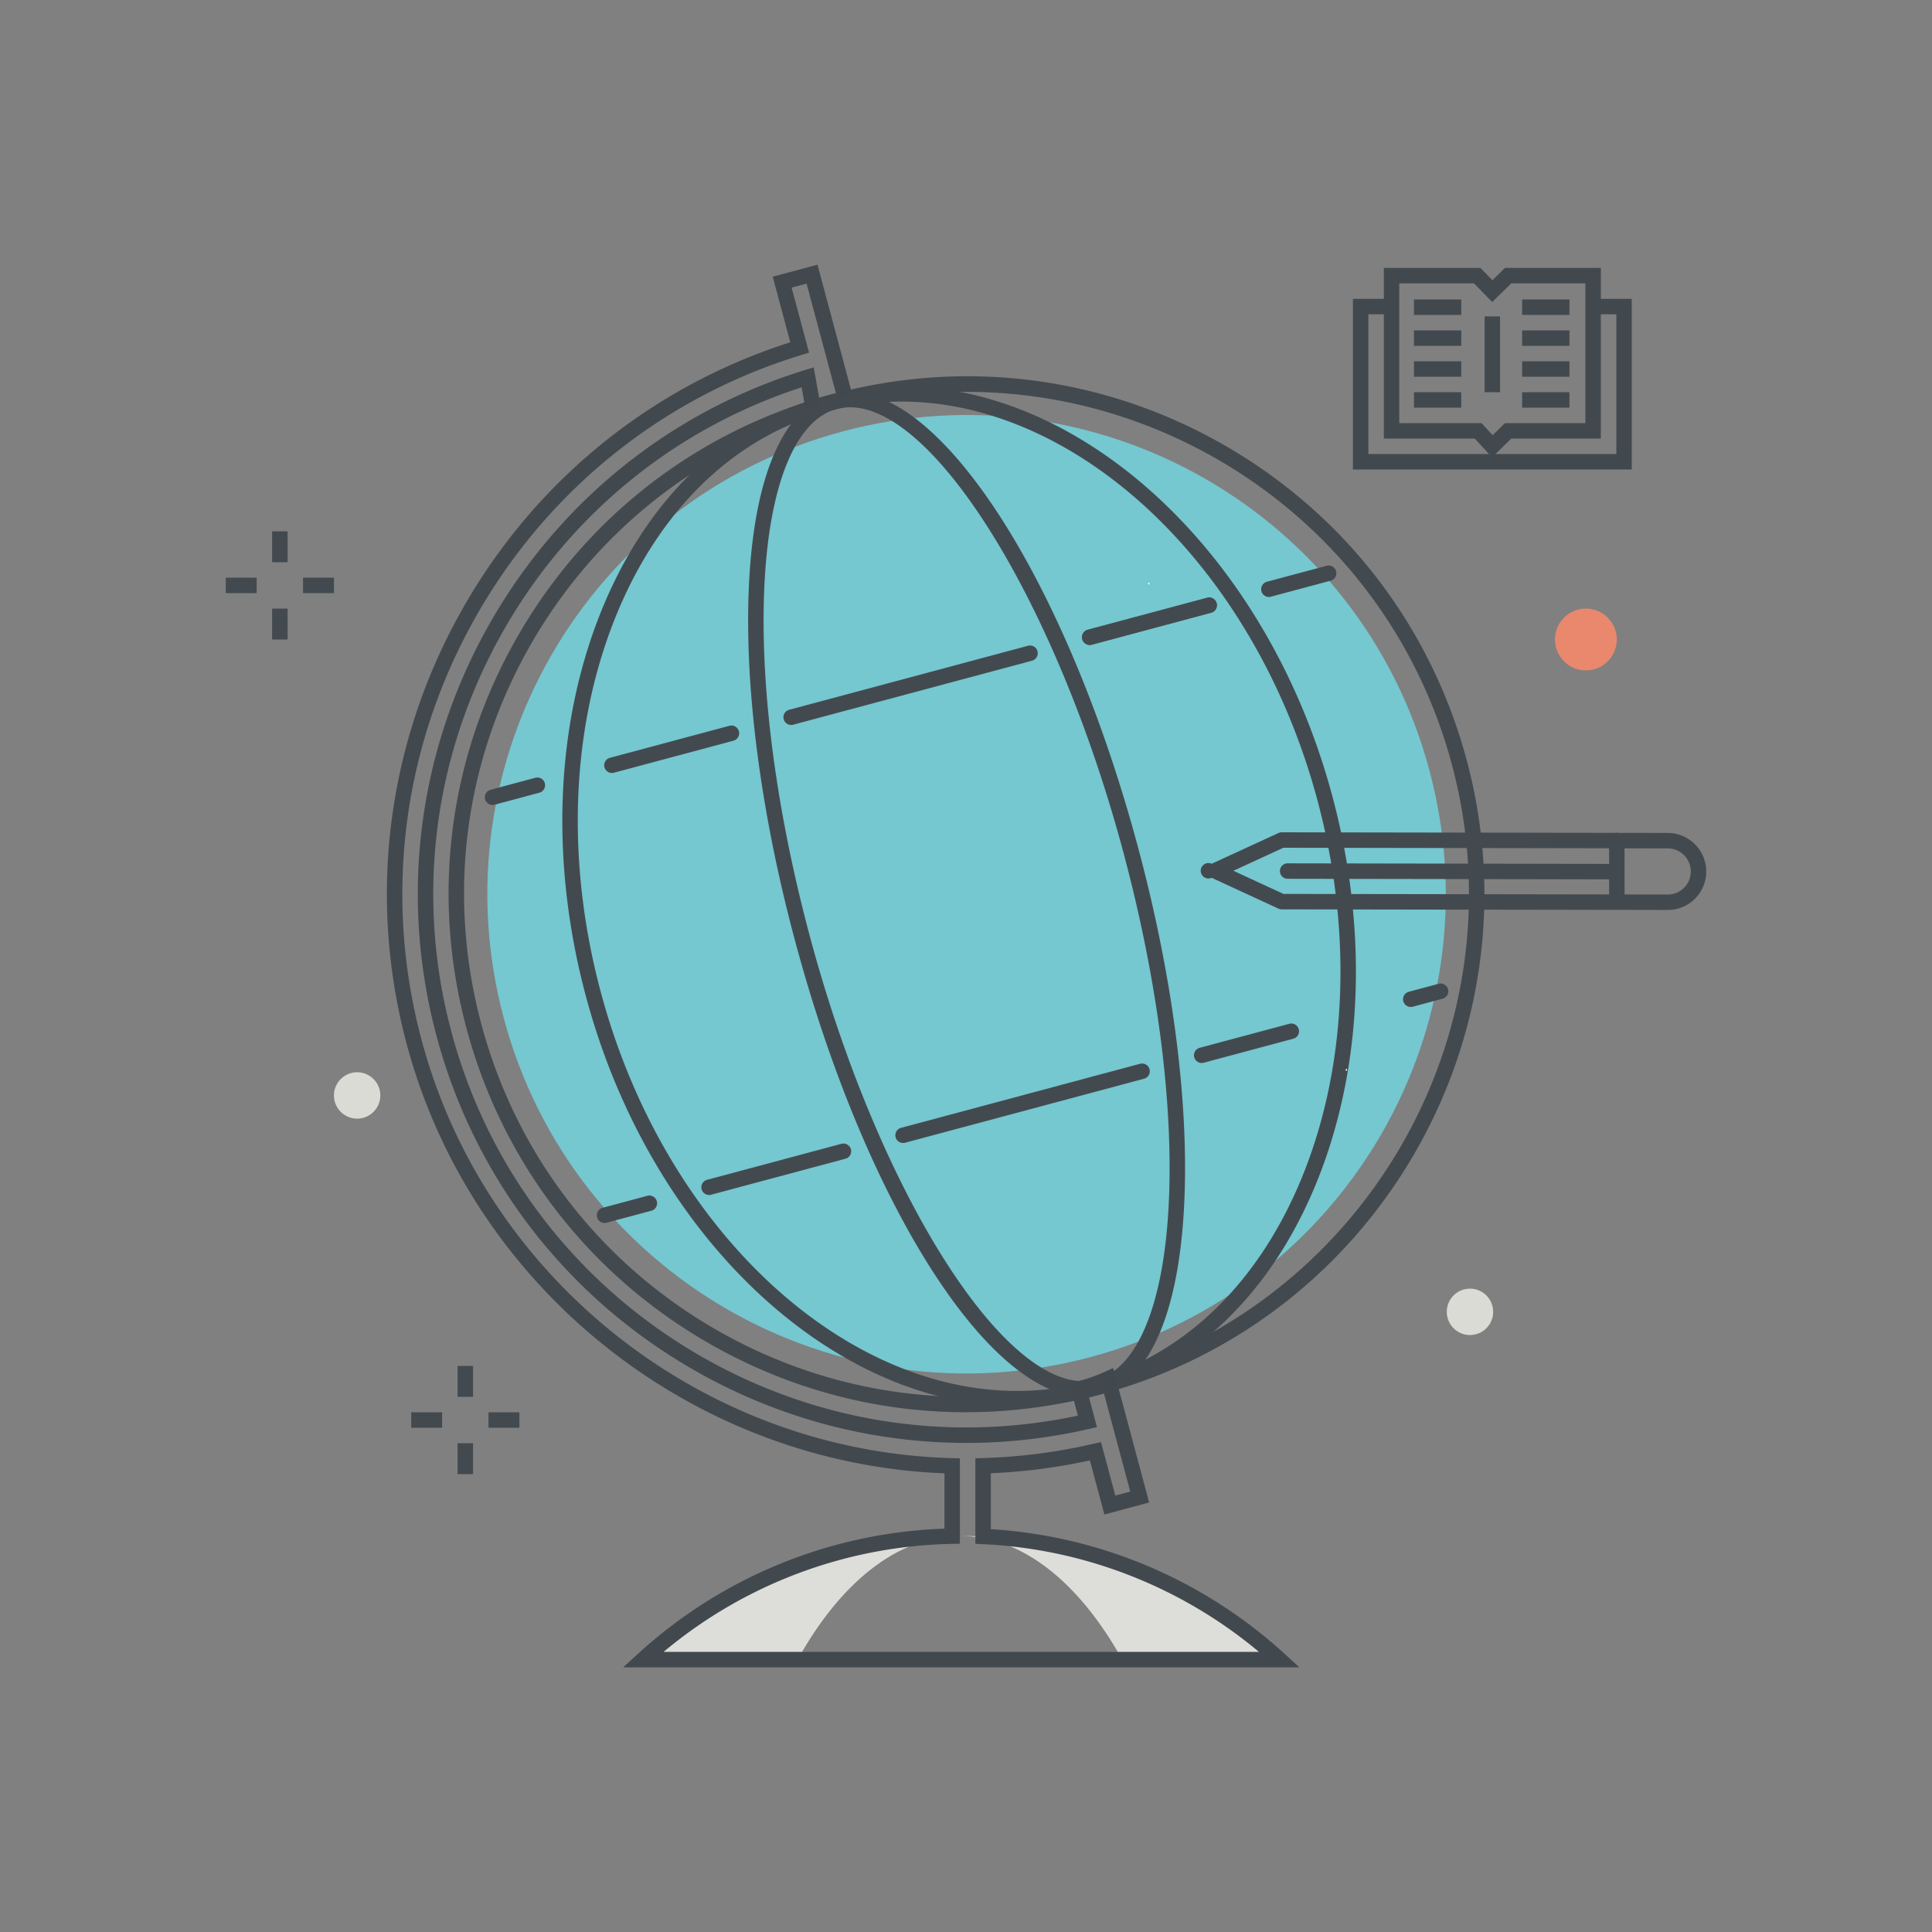 <?xml version="1.0" encoding="utf-8"?><svg xmlns="http://www.w3.org/2000/svg" width="250" height="250" viewBox="0 0 250 250"><rect x="0" y="0" width="250" height="250" fill="#808080" stroke="none"/><g fill="none" fill-rule="evenodd"><path fill="#DDDED9" d="M124.03 198.76c-15.73.091-30.048 6.132-40.817 15.991h20c5.492-9.859 12.794-15.9 20.817-15.991m.358-.009c-.039 0-.077.003-.116.003 8.071.029 15.42 6.087 20.941 15.997h20.351c-10.851-9.935-25.304-16-41.176-16"/><path fill="#75C7D0" d="M184.964 99.669c-8.863-33.075-42.86-52.703-75.934-43.841-33.075 8.863-52.704 42.86-43.841 75.934 8.862 33.075 42.859 52.703 75.934 43.841 33.075-8.862 52.703-42.859 43.841-75.934"/><path fill="#434A4F" d="M125.062 50.708c-5.555 0-11.195.719-16.809 2.223-16.771 4.493-30.787 15.249-39.468 30.285-8.681 15.036-10.988 32.553-6.494 49.323 4.494 16.771 15.249 30.787 30.285 39.469 15.036 8.68 32.552 10.988 49.323 6.493 34.62-9.276 55.239-44.989 45.963-79.608-7.773-29.006-34.105-48.185-62.8-48.185zm-.095 132.037c-11.611 0-23.067-3.045-33.391-9.006-15.498-8.948-26.585-23.395-31.217-40.682-4.631-17.287-2.255-35.343 6.694-50.841 8.948-15.499 23.396-26.585 40.682-31.217 17.287-4.633 35.343-2.255 50.841 6.693 15.499 8.948 26.586 23.396 31.217 40.683 9.562 35.685-11.691 72.495-47.376 82.058a67.4 67.4 0 0 1-17.45 2.312z"/><path fill="#434A4F" d="M131.629 181.979c-23.692.003-47.418-21.726-55.815-53.064-4.618-17.234-3.972-34.785 1.82-49.42 5.833-14.737 16.18-24.766 29.136-28.237a.997.997 0 0 1 1.224.707.998.998 0 0 1-.707 1.224c-12.329 3.304-22.2 12.908-27.793 27.042-5.635 14.239-6.256 31.344-1.748 48.166 8.157 30.443 31.062 51.585 53.853 51.587 3.127 0 6.25-.398 9.335-1.224a.996.996 0 0 1 1.224.707.998.998 0 0 1-.707 1.224 37.837 37.837 0 0 1-9.822 1.288m-67.892-77.815a1 1 0 0 1-.258-1.966l5.795-1.553a.998.998 0 0 1 1.225.707.998.998 0 0 1-.707 1.224l-5.795 1.554a1.015 1.015 0 0 1-.26.034"/><path fill="#434A4F" d="M79.192 100.022a.998.998 0 0 1-.258-1.965l15.454-4.141a1 1 0 0 1 .518 1.932l-15.455 4.14a.965.965 0 0 1-.259.034m85.001-22.776a1 1 0 0 1-.258-1.966l7.728-2.07a1 1 0 1 1 .517 1.932l-7.727 2.07a1.015 1.015 0 0 1-.26.034m-85.962 81.01a1 1 0 0 1-.258-1.966l5.795-1.554a1 1 0 0 1 .518 1.932l-5.796 1.554a1.007 1.007 0 0 1-.259.034m13.523-3.624a1 1 0 0 1-.258-1.966l17.386-4.658a.996.996 0 0 1 1.225.707.998.998 0 0 1-.707 1.224l-17.387 4.659a1.013 1.013 0 0 1-.259.034m10.62-60.821a.998.998 0 0 1-.965-.742.998.998 0 0 1 .707-1.224l30.909-8.282a.997.997 0 0 1 1.225.707.998.998 0 0 1-.707 1.224l-30.91 8.282a.967.967 0 0 1-.259.035m14.494 54.091a.998.998 0 0 1-.258-1.965l30.91-8.283a1 1 0 1 1 .517 1.932l-30.91 8.282a.96.96 0 0 1-.259.034m65.685-17.599a1 1 0 0 1-.258-1.966l3.861-1.035a.998.998 0 0 1 1.225.707.998.998 0 0 1-.707 1.224l-3.861 1.036a1.015 1.015 0 0 1-.26.034"/><path fill="#434A4F" d="M109.994 52.705c-.596 0-1.175.074-1.741.226-5.151 1.38-8.535 9.323-9.284 21.793-.781 13.011 1.287 29.5 5.823 46.427 8.65 32.282 24.386 57.573 35.366 57.576.596 0 1.175-.075 1.741-.226 5.152-1.38 8.536-9.323 9.284-21.793.781-13.012-1.287-29.5-5.822-46.428-8.65-32.281-24.386-57.575-35.367-57.575zm30.195 128.018c-12.231 0-28.171-24.88-37.329-59.054-4.59-17.13-6.681-33.845-5.887-47.065.815-13.581 4.637-21.964 10.762-23.605 12.46-3.333 29.834 22.476 39.557 58.764 4.59 17.13 6.681 33.844 5.888 47.065-.816 13.581-4.638 21.964-10.763 23.605a8.605 8.605 0 0 1-2.228.29zm15.316-43.173a.999.999 0 0 1-.258-1.966l11.588-3.105a.996.996 0 0 1 1.225.707.998.998 0 0 1-.707 1.224l-11.589 3.106a1.007 1.007 0 0 1-.259.034m-14.494-54.092a1 1 0 0 1-.258-1.966l15.455-4.14a.994.994 0 0 1 1.224.707.998.998 0 0 1-.707 1.224l-15.454 4.141a1.015 1.015 0 0 1-.26.034"/><path fill="#434A4F" d="M141.011 83.458a1 1 0 0 1-.258-1.966l15.455-4.14a.994.994 0 0 1 1.224.707.998.998 0 0 1-.707 1.224l-15.454 4.141a1.015 1.015 0 0 1-.26.034"/><path fill="#434A4F" d="M141.192 180.726a.998.998 0 0 1-.965-.742.998.998 0 0 1 .707-1.224c12.329-3.304 22.199-12.907 27.793-27.042 5.635-14.239 6.255-31.344 1.748-48.167-9.277-34.62-37.624-57.207-63.188-50.362a.997.997 0 0 1-1.224-.707.998.998 0 0 1 .707-1.224c26.629-7.14 56.075 16.091 65.637 51.775 4.618 17.235 3.971 34.786-1.82 49.421-5.833 14.737-16.18 24.766-29.136 28.237a.967.967 0 0 1-.259.035"/><path fill="#FFFFFE" d="M174.307 138.562l-.247-.07.241-.229.006.299M148.779 75.432l-.069.247-.23-.24.299-.007"/><path fill="#42494E" d="M168.137 215.751H80.639l1.898-1.737a61.897 61.897 0 0 1 39.675-16.208v-7.158c-32.601-1.265-61.127-23.973-69.58-55.521-5.06-18.883-2.598-38.712 6.932-55.834 9.35-16.798 24.486-29.196 42.699-35.002l-2.275-8.489 5.795-1.553 4.525 16.887-1.932.517-4.007-14.955-1.932.518 2.256 8.419-.924.282c-18.125 5.524-33.204 17.724-42.457 34.349-9.276 16.666-11.673 35.965-6.749 54.343 8.31 31.012 36.55 53.246 68.675 54.072l.974.025v11.055l-.981.018a59.9 59.9 0 0 0-37.359 13.972h77.033c-10.043-8.41-22.633-13.336-35.738-13.934l-.955-.044V188.7l.972-.028a72.998 72.998 0 0 0 14.339-1.855l.942-.217 1.856 6.926 1.932-.517-3.543-13.224c-.646.256-1.275.473-1.896.653l1.134 4.232-1.01.232c-17.936 4.119-36.541 1.154-52.387-8.349-15.887-9.53-27.272-24.609-32.055-42.461-4.784-17.853-2.465-36.604 6.53-52.8 8.972-16.154 23.601-28.024 41.193-33.425l1.079-.331.899 5.039-1.969.352-.5-2.807C87.114 55.516 73.31 66.895 64.775 82.263c-8.742 15.74-10.996 33.963-6.348 51.311 4.649 17.349 15.713 32.003 31.153 41.263 15.104 9.059 32.784 12.004 49.898 8.341l-1.124-4.194 1.008-.233c1.156-.268 2.336-.675 3.606-1.246l1.072-.482 4.662 17.4-5.795 1.553-1.875-6.997a75.18 75.18 0 0 1-12.82 1.658v7.233a62.024 62.024 0 0 1 38.027 16.144l1.898 1.737"/><path fill="#434A4F" d="M59.212 180.751h2v-4h-2zM59.212 190.751h2v-4h-2zM63.212 184.751h4v-2h-4zM53.212 184.751h4v-2h-4zM35.212 72.751h2v-4h-2zM35.212 82.751h2v-4h-2zM39.212 76.751h4v-2h-4zM29.212 76.751h4v-2h-4z"/><path fill="#E9886C" d="M209.213 82.751a4 4 0 1 1-8 0 4 4 0 0 1 8 0"/><path fill="#DBDBD5" d="M49.213 141.751a3 3 0 1 1-6 0 3 3 0 0 1 6 0m144 28a3 3 0 1 1-6 0 3 3 0 0 1 6 0"/><path fill="#434A4F" d="M209.219 117.346a1 1 0 0 1-1-.999l-.007-7.572c0-.552.447-1 .999-1.001h.001a1 1 0 0 1 1 .999l.007 7.572a1 1 0 0 1-.999 1.001h-.001"/><path fill="#434A4F" d="M209.216 113.789h-.002l-42.594-.074a1 1 0 0 1 .002-2h.002l42.594.074a1 1 0 0 1-.002 2"/><path fill="#434A4F" d="M166.08 115.671l49.727.08h.003c.795 0 1.543-.31 2.106-.872a2.965 2.965 0 0 0 .872-2.109 2.998 2.998 0 0 0-2.991-2.99l-49.726-.08-6.47 2.979 6.479 2.992zm49.729 2.08h-.005l-49.946-.08a.987.987 0 0 1-.418-.092l-8.647-3.993a1 1 0 1 1 .001-1.816l8.641-3.978a.984.984 0 0 1 .418-.092h.001l49.946.08a5.001 5.001 0 0 1 4.988 4.988 4.947 4.947 0 0 1-1.458 3.525 4.948 4.948 0 0 1-3.521 1.458z"/><path fill="#42494E" d="M206.15 38.669v2h3v18.083h-32.083V40.669h3v-2h-5v22.083h36.083V38.669h-5"/><path fill="#42494E" d="M181.067 54.752h10.648l1.432 1.562 1.595-1.562h10.408V36.669h-9.592l-2.464 2.414-2.365-2.414h-9.662v18.083zm12.003 4.437l-2.235-2.437h-11.768V34.669h12.503l1.553 1.586 1.619-1.586h12.408v22.083h-11.592l-2.488 2.437z"/><path fill="#FFFFFE" d="M182.963 39.752h6.125"/><path fill="#42494E" d="M182.962 40.752h6.125v-2h-6.125z"/><path fill="#FFFFFE" d="M182.963 43.752h6.125"/><path fill="#42494E" d="M182.962 44.752h6.125v-2h-6.125z"/><path fill="#FFFFFE" d="M182.963 47.752h6.125"/><path fill="#42494E" d="M182.962 48.752h6.125v-2h-6.125z"/><path fill="#FFFFFE" d="M196.963 39.752h6.125"/><path fill="#42494E" d="M196.962 40.752h6.125v-2h-6.125z"/><path fill="#FFFFFE" d="M196.963 43.752h6.125"/><path fill="#42494E" d="M196.962 44.752h6.125v-2h-6.125z"/><path fill="#FFFFFE" d="M196.963 47.752h6.125"/><path fill="#42494E" d="M196.962 48.752h6.125v-2h-6.125z"/><path fill="#FFFFFE" d="M193.108 40.94v9.812"/><path fill="#42494E" d="M192.108 50.752h2v-9.813h-2z"/><path fill="#FFFFFE" d="M182.963 51.752h6.125"/><path fill="#42494E" d="M182.962 52.752h6.125v-2h-6.125z"/><path fill="#FFFFFE" d="M196.963 51.752h6.125"/><path fill="#42494E" d="M196.962 52.752h6.125v-2h-6.125z"/></g></svg>